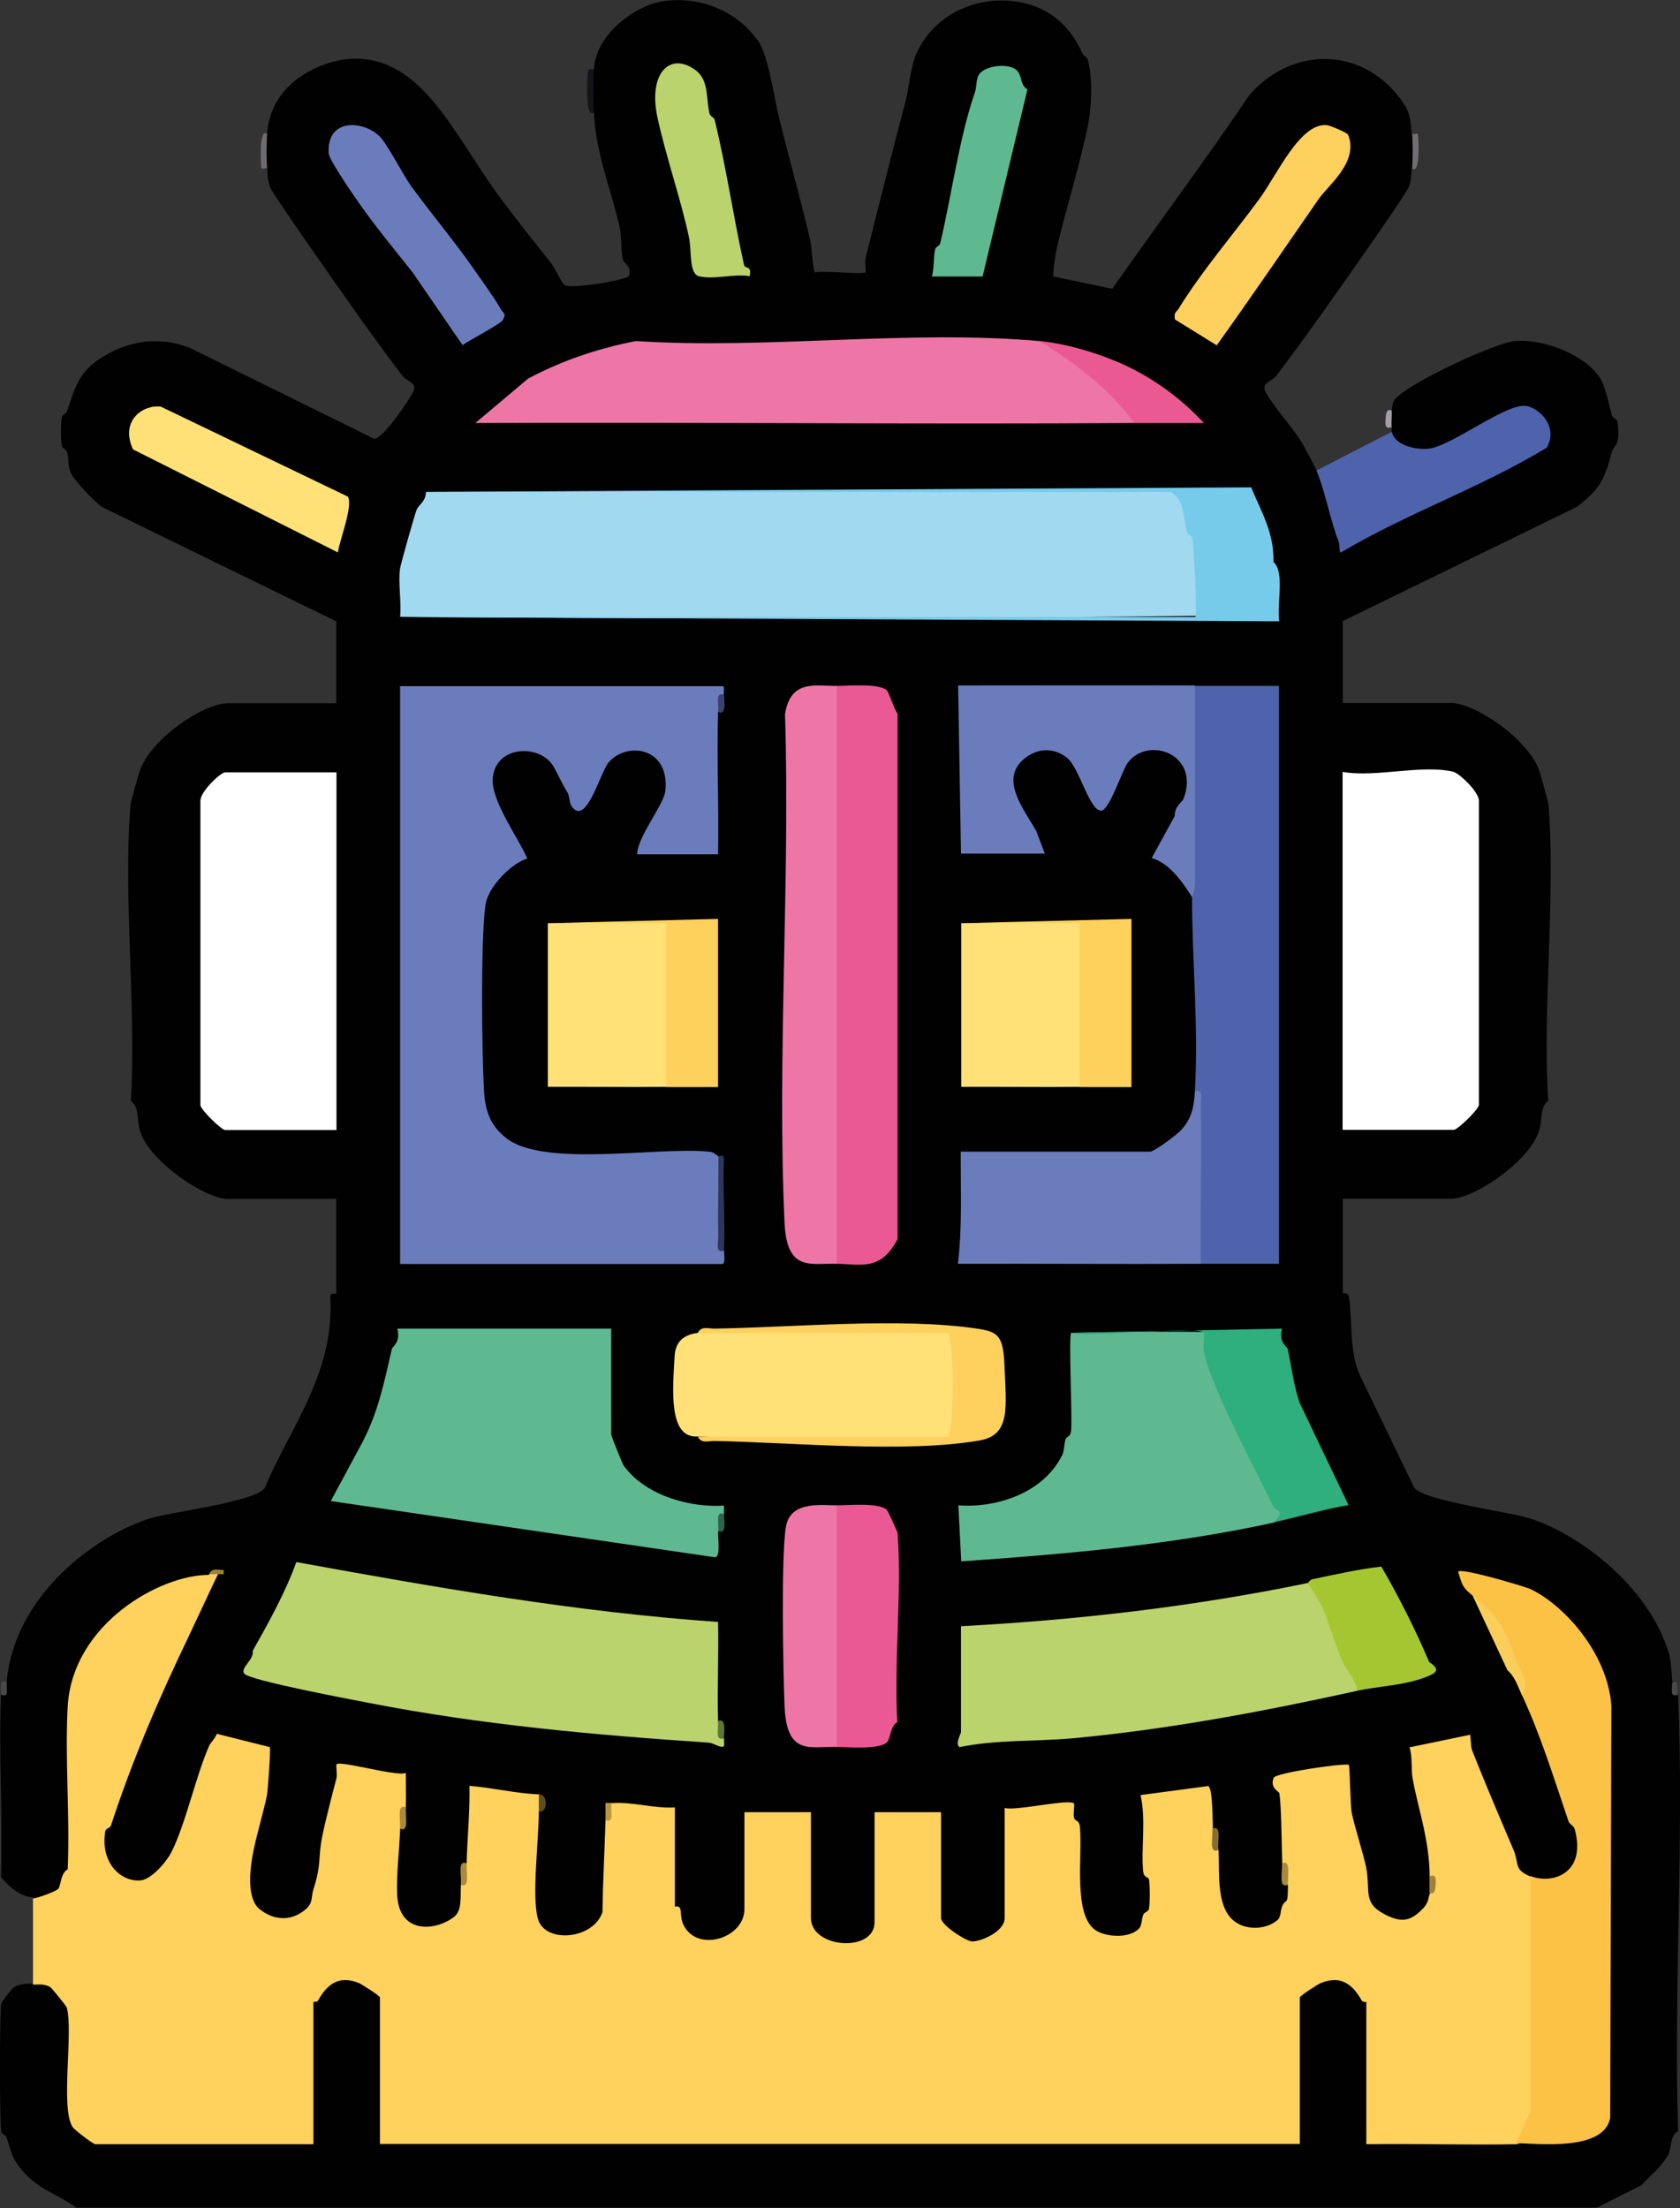 <?xml version="1.0" encoding="UTF-8"?>
<svg id="Capa_2" data-name="Capa 2" xmlns="http://www.w3.org/2000/svg" viewBox="0 0 70.75 92.97">
  <rect x="0" y="0" width="70.75" height="92.97" fill="#333333" stroke="none"/>
  <g id="Capa_1-2" data-name="Capa 1">
    <path d="M25.01,2.92c.09-1.52,1.75-2.61,2.67-2.82,1.39-.32,3.18.14,4.23,1.6.46.64.68,2.38.9,3.26.41,1.67.93,3.51,1.32,5.19.06.28.1,1.29.2,1.32.3-.1,2.05.11,2.12-.01.03-.06-.04-.41,0-.58.54-2.18,1.12-4.46,1.69-6.64.16-.61.2-1.49.5-2.09,1.11-2.24,3.92-2.61,5.54-1.59.62.39,1.05.92,1.4,1.68.06.12.19.14.23.28.21.71.16,1.94.02,2.68-.34,1.74-.95,3.61-1.34,5.31-.04.18-.17,1.07-.13,1.13l2.48.52c1.93-2.75,3.89-5.37,5.77-8.15,1.73-2.01,4.66-2.1,6.34.12.38.5.45.75.5,1.51.24.17.21,1.21,0,1.45-.02.3-.02.5-.12.78-.09.24-1.64,2.46-1.92,2.86-1.13,1.61-2.48,3.54-3.65,5.08-.22.29-.69.29-.44.73.42.74,1.17,1.49,1.59,2.24.11.2.44.82.53,1.02l.3.04c.26,1.11.6,2.06,1,2.87,2.73-1.26,5.61-2.66,8.28-4.16.37-.21-.65-1.47-1.03-1.08-1.26.64-2.52,1.23-3.8,1.78-.53.02-1.9-.07-1.58-1.08-.01-.05,0-.12,0-.18-.21-.12-.17-.56,0-.73.03-.06.01-.3.13-.44.61-.72,4.22-2.38,5.05-2.46,1.03-.1,2.79.44,3.56,1.5.25.35.41,1.19.53,1.62.04.15.21.14.23.27.16,1.01-.15.99-.23,1.28-.34,1.3-.57,1.6-1.47,2.31l-9.86,4.81v3.45h4.57c.99,0,3.24,1.51,3.71,2.86.03.09.37,1.32.38,1.39.32,3.78-.26,8.61-.01,12.5-.37.27-.22.82-.41,1.33-.45,1.27-2.73,2.79-3.67,2.79h-4.57v3.99s.21-.07.25.12c.17.99,0,2.34.49,3.37l2.27,4.69c.42.56,4.03,1.01,4.93,1.31,2.03.67,4.98,2.85,5.81,5.72.09.32.11,1.08.13,1.13.08.2.16.38.24.54.26,5.99-.19,12.36,0,18.39-.36.2-.26.69-.41.98-.27.51-.78.91-1.14,1.3l-1.87.94H3.21c-.79-.58-1.56-.73-2.28-1.57-.43-.51-.44-.73-.65-1.37-.04-.14-.21-.14-.23-.27-.07-.45-.07-4.9,0-5.37,0-.05.45-.65.53-.69.26-.16.53-.16.81-.16.54-1.05,1.84.55,1.75,1.68-.13,1.43-.1,2.79.09,4.07.46.22.72.54.77.97l.11-.36h8.93l.15.36c-.09-.02-.24-.06-.24-.16-.08-1.16-.11-4.45,0-5.56l.24-.26c.04-.8.79-1.25,1.28-1.28.42-.03,1.62.33,1.52,1.1.1.04.24.1.24.21.05,1.01.12,4.9,0,5.7l-.24.27.12-.36h38.45l.15.36c-.1-.04-.23-.1-.24-.21-.09-1.24-.1-4.47,0-5.7l.24-.27c-.17-.51.52-.84.8-.95.76-.29,1.76-.15,2,1.13.09.02.23.06.24.16.11,1.02.07,4.45,0,5.56l-.24.26c2.04-.6,4.28-.54,6.33,0l.37-.36h1.55c.75.09,1.36-.18,1.81-.81l.04-17.24c-.64-3.81-3.5-4.98-5.8-5.28.17.15.25.28.2.63.52.65,2,3.12,2.1,3.96,0,.07,0,.14-.03.21.58.56,1.02,1.42,1.31,2.59.46,1.2.92,2.46,1.26,3.64.11,1.59-1.66,2.52-2.21,1.39-.45.59-.81-.23-.92-.87-.69-1.52-1.31-3.09-1.86-4.7l-1.96.41c-.02,1.02.15,2.06.49,3.14.26.86.26,1.53,0,2.02.2.18.18.53,0,.73.5.79-.72,1.46-1.24,1.44-1.07-.05-1.7-.86-1.68-2.48-.39-1.31-.71-2.7-.76-4.04l-2.62.43c.1.09.18.21.21.38.13.68.25,2.6-.11,3,.1.35.18.65.24.91.5.09-.14,1.54-.32,1.75-.6.71-2.13.45-2.55-.6-.22-.54-.52-2.33-.05-2.61-.09-.35-.17-.66-.24-.91-.24-.2-.34-.68-.31-1.43-.1-.1-2.36.25-2.41.43-.04.15-.09,2.99.27,3.07.2,1.32-.36,2.44-1.2,2.74-2.23.8-2.32-2.58-2.17-4.86-.19-.11-.29-.35-.31-.73l-2.49.26-.15-.39c.1.03.21.08.24.21.05.19.03,3.73,0,4.15l-.24.26c.51.79-.92,1.38-1.41,1.35-.37-.03-1.6-.7-1.27-1.35-.06-.01-.12-.03-.16-.08-.12-.15-.11-3.6-.08-4.1l.24-.26c-.03.14-.06.35-.14.36-.3.07-2.23.08-2.48,0l-.18-.36c.09.04.23.09.24.21.07.58.06,3.55,0,4.15l-.24.26c.51.99-.79,1.28-1.35,1.24s-1.85-.49-1.33-1.42c-.09-.04-.23-.1-.24-.21-.05-.55-.06-3.48,0-3.98l.24-.26c-.03.14-.06.35-.14.36-.3.07-2.23.08-2.48,0l-.18-.36c.09.02.22.05.24.16.04.21.03,3.31,0,3.67l-.24.26c.4.23.12.71-.15,1.05-.91,1.19-2.89.62-2.78-1.14-.09-.04-.23-.1-.24-.21-.04-.44-.05-3.34,0-3.7l.24-.26c-.05.09-.09.18-.15.25-.21.25-2.25.05-2.53-.43-.06.19-.14.43-.24.73.28,1.12.24,2.74.1,3.96-.15,1.33-2.44,1.68-3.1.5-.32-.58-.15-3.8-.05-4.63l.25-.19c.15-.21.15-.45,0-.73-.07.09-.15.17-.23.23-.44.31-2.01-.16-2.57-.37.2.82.17,2.37-.24,3.05-.07.24-.15.55-.24.91.36,0,.26.97.11,1.28-.57,1.11-2.29,1.14-2.87-.04-.29-.59-.24-3.19.2-3.6.07-.25.15-.55.24-.91-.22-.23-.3-.59-.25-1.07l-2.43-.4c-.39,1.93-.78,3.85-1.18,5.77-2.99,2.39-3.51-1.51-2.23-4.89.04-.24.15-1.55.12-1.62-.06-.14-2.06-.68-2.12-.16-.51,1.57-1.06,3.09-1.65,4.58-1.23,2.36-3.87.9-3-1.58,1.27-3.27,2.66-6.68,4.22-9.79.07-.14.17-.25.27-.36s.22-.2.34-.29c.41-.18-.15-.12-.37,0l-.18.37c-1.85.06-5.4,2.03-5.54,5.21,0,2.32,0,4.65-.05,6.97-.34.8-1.11,1.9-1.66,1.07-.47,0-.99-.42-1.34-.85.08-2.52-.1-5.18,0-7.68.07-.17.15-.35.24-.54.33-3.64,3.69-6.1,5.94-6.85.93-.31,4.47-.7,4.93-1.31,1.08-2.59,2.94-4.8,2.76-8.06.03-.19.25-.1.25-.12v-3.99h-4.57c-.93,0-3.22-1.52-3.67-2.79-.18-.51-.03-1.07-.41-1.33.24-3.89-.34-8.72-.01-12.5,0-.08.35-1.31.38-1.39.47-1.38,2.7-2.86,3.71-2.86h4.57v-3.45l-9.86-4.81c-.28-.19-1.21-1.14-1.34-1.49-.1-.28-.07-.58-.13-.82-.04-.15-.21-.14-.23-.27-.04-.25-.04-.94,0-1.2.02-.13.19-.13.23-.27.35-1.1.57-1.68,1.41-2.22,1.18-.76,2.47-.92,3.72-.45l7.79,3.84c.33.06,1.4-1.51,1.63-1.93.25-.44-.22-.43-.44-.73-1.18-1.54-2.53-3.47-3.65-5.08-.28-.4-1.83-2.62-1.92-2.86-.1-.28-.1-.48-.12-.78-.24-.17-.21-1.21,0-1.45.14-2.24,2.41-3.17,3.71-3.17,2.83,0,4.13,3.14,6,5.71.71.98,1.51,1.97,2.25,2.9.14.18.44.82.55.91.26.21,2.63-.21,2.71-.36.19-.35-.21-.58-.23-.68-.1-.42-.06-.98-.14-1.36-.34-1.55-1.01-3.1-1.09-4.86-.22-.4-.24-1.5,0-1.82Z" style="fill: #010101;"/>
    <path d="M8.81,66.28c.13-.11.25-.15.37,0-.41.85-.81,1.73-1.22,2.59-1.22,2.54-2.36,5.15-3.29,8-.04.11-.22.1-.24.25-.21,1.33.68,2.14,1.51,2.05.42-.05,1.05-.73,1.29-1.21.59-1.18,1.01-3.16,1.58-4.46.06-.13.25-.3.32-.5l2.23.56c.05.07-.08,1.83-.12,2.04-.13.65-.47,1.78-.59,2.45-.14.75-.25,1.9.28,2.33.59.48,1.33.53,1.93.02.35-.3.22-.49.35-.89.33-1.01.18-1.3.36-2.19.14-.69.42-1.76.6-2.45.04-.17-.03-.53,0-.58.11-.19,2.52.52,2.92.36,0,.48.01.97,0,1.45-.07.25-.15.55-.24.91-.03.91-.17,1.98-.12,2.82.1,1.63,1.65,1.47,2.4.87.34-.27.25-.85.28-1.33.07-.25.15-.55.24-.91.03-1.1.14-2.17.12-3.27.97.08,1.95.32,2.92.36.2.24.21.5,0,.73,0,1.19-.3,3.56-.04,4.5.29,1.07,2.34.88,2.72-.27.02-1.29.09-2.57.13-3.86.07-.2.15-.44.24-.73.92-.07,1.76.23,2.68.18v4.18s.15-.05.21.05c.09.16-.02.47.23.85.66,1,2.49.38,2.49-.8v-4.08h2.8v4.45c0,1.29,2.68,1.48,2.68.18v-4.63h2.8v4.45c0,.31,1.04.97,1.29.99.33.03,1.39-.39,1.39-.99v-4.63c.41.15,2.79-.41,2.92-.18.03.06-.04.42,0,.59.05.18.22.07.25.4.11,1.24-.29,3.64.63,4.32.45.33,1.52.38,1.89-.09.08-.1.08-.39.15-.55.06-.12.22-.11.24-.26.04-.24.04-.96,0-1.2-.02-.15-.22-.05-.25-.38-.09-.99.13-2.16-.11-3.19l2.85-.38c.2.08.18,1.51.2,1.83.09.35.17.66.24.91.03,1.12-.08,2.46.73,3,.49.33,1.27.3,1.74-.09.17-.14.12-.4.21-.6.17-.37.23.07.24-.86-.09-.34-.17-.64-.24-.91-.03-.77-.03-2.31-.12-2.97-.01-.08-.42-.23-.24-.66.08-.2,2.77-.6,3.16-.55.05.07.06,1.7.13,2.05.1.49.5,1.77.6,2.26.2,1.03-.17,1.51.82,2.01.63.31,1.03.32,1.59-.28.25-.27.2-.46.27-.59.15-.27.15-.51,0-.73-.02-1.59-.47-2.78-.72-4.13-.07-.35,0-.91-.13-1.32l2.55-.53c.04.2.02.49.09.67.55,1.39,1.14,2.77,1.74,4.18.25.59-.01.83.74,1.13l.24.17v9.64c-.13.63-.38,1.34-.85,1.45-2.11.04-4.22-.03-6.33,0v-5.99s-.14.03-.2-.07c-.47-.84-1.02-1.01-1.73-.72-.1.04-.87.53-.87.6v6.17H16v-6.17c0-.07-.78-.56-.87-.6-.72-.29-1.26-.12-1.73.72-.05.1-.2.05-.2.07v5.99H4.01c-.08,0-.86-.59-.95-.72-.53-.81.04-4.01-.25-5.04-.02-.06-.62-.81-.7-.86-.26-.14-.46-.1-.72-.1v-3.63c.17,0,.99-.3,1.07-.41.1-.13.1-.67.39-.81.1-2.23-.12-4.66,0-6.86.2-3.46,3.87-5.55,5.96-5.54Z" style="fill: #ffd15d;"/>
    <path d="M58.61,18.17c.14.66,1.22.79,1.63.71,1.01-.19,3.18-1.89,4.01-1.79.55.06,1.4.87.89,1.76-2.81,1.7-5.83,2.73-8.67,4.41-.09.02-.03-.29-.1-.47-.32-.79-.59-2.2-.93-2.98l3.17-1.63Z" style="fill: #4e63ab;"/>
    <path d="M25.01,2.92c-.03.53-.02,1.28,0,1.82-.35.29-.3-1.34-.25-1.7.03-.21.13-.1.25-.11Z" style="fill: #141419;"/>
    <path d="M59.47,5.64c.07.02.23-.03.24,0,.03.07.12,1.76-.24,1.45.03-.41.03-1.05,0-1.45Z" style="fill: #716e74;"/>
    <path d="M11.25,5.64c-.03.41-.03,1.05,0,1.45-.07-.02-.23.03-.24,0-.03-.07-.12-1.76.24-1.45Z" style="fill: #6d6a70;"/>
    <path d="M58.61,17.26c.02.23-.03.51,0,.73-.27.07-.29-.05-.25-.46s.22-.21.25-.26Z" style="fill: #a29fa4;"/>
    <path d="M.29,70.82c-.04.39.13.63-.24.54.02-.42-.11-.63.24-.54Z" style="fill: #4a484d;"/>
    <path d="M70.42,70.82c.08.15.2-.39.24.54-.33.08-.25-.12-.24-.54Z" style="fill: #4a484d;"/>
    <path d="M30.49,52.67c0,.17.07.52-.07.55h-13.57v-24.33h13.56c.13-.02.06.23.07.36-.06.21-.14.45-.24.73-.06,1.99.04,4,0,5.99h-3.41c.02-.75,1.13-2.09,1.19-2.67.19-1.84-1.61-2.09-2.38-1.21-.37.43-.96,2.77-1.58,1.84-.08-.13-.08-.42-.15-.54-.22-.35-.51-.99-.64-1.18-.61-.91-2.45-.8-2.52.6-.05.93,1.1,2.51,1.46,3.34-.57.14-1.66,1.13-1.77,1.98-.2,1.52-.15,6.07-.06,7.74.05,1.02.33,1.56.94,2.05,1.58,1.25,6.44.35,8.52.57.24.02.25.1.41.19.13,1.36.18,2.59.16,3.67l.09.32Z" style="fill: #6b7cbc;"/>
    <path d="M17.95,20.71l31.37-.09.51.18c.65,1.57.84,3.26.76,5.13-11.23.13-22.47.14-33.74.04.06-.61-.09-1.49,0-2.05.02-.14.6-2.22.69-2.44.11-.27.38-.33.4-.77Z" style="fill: #a1d9f0;"/>
    <path d="M30.49,73.18c-.01.13.05.37-.06.37-.21-.01-.4-.17-.61-.18-4.77-.32-9.49-.74-14.23-1.66-.66-.13-5.13-.96-5.31-1.25-.16-.25.44-.6.36-.95.65-1.15,1.37-2.44,1.84-3.74,5.89,1.07,11.81,2.11,17.76,2.52.03,1.39-.04,2.79,0,4.18.1.27.18.51.24.73Z" style="fill: #bbd36c;"/>
    <path d="M30.24,64.47c-.01.32.13,1.19-.18,1.09l-16.13-2.36,1.34-2.49c.65-1.26.89-2.42,1.23-3.9.03-.14.39-.29.23-.87h9.01v4.45c0,.08.48,1.26.52,1.31.96,1.34,2.96,1.79,4.23,1.69,0,.12,0,.24,0,.36-.06.21-.14.45-.24.73Z" style="fill: #5eb991;"/>
    <path d="M14.17,32.51v15.07h-4.69c-.14,0-.99-.81-1.04-1.04v-12.85c.04-.41.86-1.17,1.04-1.17h4.69Z" style="fill: #fff;"/>
    <path d="M61.23,32.51c.23.06,1,.78,1.05,1.17v12.85c-.05.23-.91,1.04-1.05,1.04h-4.69v-15.07c1.41.25,3.34-.33,4.69,0Z" style="fill: #fff;"/>
    <path d="M50.33,28.88c1.18,0,2.36,0,3.53,0v24.33c-1.09,0-2.19,0-3.29,0-.06-.16-.13-.33-.17-.51-.27-1.09-.08-5.15.04-6.51-.04.09-.08,0-.12-.25.16-2.69-.12-5.51-.12-8.17l-.12-.4c-.06-2.84.02-5.67.25-8.5Z" style="fill: #4e63ab;"/>
    <path d="M43.76,14.36c.91.13,3.7,1.94,3.97,3.06.03.12.04.25.05.39-9.25.06-18.51-.04-27.76,0l2.22-1.87c1.47-.78,2.99-1.28,4.54-1.58,5.58.36,11.44-.49,16.98,0Z" style="fill: #ee76a7;"/>
    <path d="M55.08,66.65c.31-.05.58.22.81.83l.85,2.28c.5.58.64,1.06.41,1.43-3.94.87-7.99,1.63-11.99,2-1.58.14-3.19.05-4.75.37-.2-.14.06-.55.06-.64v-4.45c4.89-.26,9.77-.82,14.61-1.82Z" style="fill: #bbd36c;"/>
    <path d="M45.1,56.12c1.93-.05,3.87-.06,5.8-.04.31,2.34,1.81,5.23,2.88,7.06.52.48.37.76-.15.97-4.36.95-8.75,1.32-13.15,1.63l-.12-2.36c1.36.12,3.52-.38,4.38-2.13.08-.16.07-.44.13-.64.05-.16.22-.08.24-.4.05-.63-.11-3.95,0-4.1Z" style="fill: #5eb991;"/>
    <path d="M62.02,67.19c-.37-.33-.41-.32-.61-1-.05-.24,2.82.61,3.05.72,1.39.66,3.24,2.68,3.4,4.91l-.05,17.35c-.27,1.45-3.15,1.06-3.97,1.07l.62-1.35v-9.9c.9.36,2.36-.1,1.86-1.96-.05-.19-.22-.2-.27-.36-.61-1.8-1.18-3.64-1.96-5.31-.27-1.56-1.28-3.05-2.07-4.18Z" style="fill: #fcc246;"/>
    <path d="M35.24,28.88c.49,0,1.74-.12,2.1.18.09.07.31.79.46.99v22.12c-.7,1.35-1.53,1.06-2.57,1.04l-.24-.13v-23.98l.24-.22Z" style="fill: #ea5993;"/>
    <path d="M35.24,28.88v24.33c-1.11-.03-2.1.35-2.2-1.72-.32-6.93.24-14.43.02-21.42.23-1.51,1.35-1.17,2.18-1.19Z" style="fill: #ee76a7;"/>
    <path d="M29.39,56.12c3.62-.29,7.22-.29,10.81,0,.19.74.28,4.04-.07,4.48-3.55.21-7.2.08-10.74-.12-1.25.1-1.06-1.98-.98-3.38.04-.74.54-.92.98-.98Z" style="fill: #ffe178;"/>
    <path d="M50.33,45.95c.37-.1.24.28.24.63.05,2.21-.04,4.43,0,6.63-3.41.02-6.82-.01-10.23,0,.19-1.55.11-3.14.12-4.72h7.98c.16,0,1.11-.7,1.3-.91.41-.45.54-.89.58-1.63Z" style="fill: #6b7cbc;"/>
    <path d="M50.33,28.88c0,2.76,0,5.52,0,8.28,0,.33-.13.58-.13.61-.46-.74-1.01-1.45-1.7-1.64l.97-1.77c0-.43.31-.58.37-.72.72-1.9-1.5-2.67-2.35-1.52-.24.33-.76,1.98-1.11,2.01-.49.04-.92-1.8-1.44-2.22-.55-.44-1.22-.42-1.76,0-1.13.87-.07,2.14.46,3.08l.36.95h-3.53l-.12-7.08c3.33,0,6.66-.01,9.98,0Z" style="fill: #6b7cbc;"/>
    <path d="M40.47,38.87l5.12-.05c.04.06.08.11.12.17.15.24.03,5.77,0,6.56l-.24.21c-1.66.02-3.33-.01-4.99,0v-6.9Z" style="fill: #ffe178;"/>
    <path d="M23.06,38.87l5.12-.05c.04.06.08.11.12.17.15.24.03,5.77,0,6.56l-.24.21c-1.66.02-3.33-.01-4.99,0v-6.9Z" style="fill: #ffe178;"/>
    <path d="M17.95,20.71l34.74-.19c.41,1,.97,1.89.94,3.14.48.43.14,1.7.24,2.5l-37.01-.18h33.48c.08-.12-.05-2.9-.13-3.32-.03-.14-.19-.13-.23-.27-.16-.66-.09-1.33-.68-1.68h-31.36Z" style="fill: #76cbeb;"/>
    <path d="M45.1,56.12l8.89-.18c-.15.6.2.72.24.86.16.74.25,1.52.5,2.26l2.06,4.31c-1.06.18-2.11.5-3.17.73.59-.51.09-.48,0-.67-.71-1.49-2.68-5.13-2.92-6.54-.04-.22.03-.73,0-.78-.19-.31-4.9.24-5.6,0Z" style="fill: #2fae7e;"/>
    <path d="M35.24,63.38c.49,0,1.74-.12,2.1.18.04.03.46.93.46.99.19,2.44-.16,5.46-.01,7.96-.3.15-.28.71-.45.86-.36.3-1.62.19-2.1.18l-.24-.17v-9.78l.24-.22Z" style="fill: #ea5993;"/>
    <path d="M35.24,63.38v10.17c-1.15-.02-2.11.38-2.2-1.72-.06-1.47-.15-6.36.06-7.56.19-1.11,1.57-.88,2.14-.89Z" style="fill: #ee76a7;"/>
    <path d="M15.96,5.71c.35.34.98,1.6,1.35,2.12.83,1.14,1.79,2.28,2.61,3.45.34.49.89,1.24,1.18,1.75.09.16.23.14.08.44-.08.16-1.44.87-1.7,1.06l-2.11-3.07c-.75-.94-1.59-1.96-2.3-2.98-.23-.33-1.21-1.75-1.23-2.03-.08-1.52,1.49-1.35,2.12-.73Z" style="fill: #6b7cbc;"/>
    <path d="M56.77,5.67c.47,1.13-.83,2.13-1.23,2.7-1.43,2.06-2.85,4.15-4.3,6.17l-1.76-1.09c-.05-.31.05-.29.14-.43,1.04-1.68,2.3-3.12,3.42-4.65.76-1.04,1.71-3.2,2.83-3.1.14.01.87.32.9.4Z" style="fill: #fed05d;"/>
    <path d="M14.65,20.91c.23.39-.37,1.9-.42,2.35l-8.63-4.34c-.56-1.23.44-1.89,1.17-1.8l7.88,3.79Z" style="fill: #ffe178;"/>
    <path d="M29.45,11.64c-.45-.11-.31-1.08-.44-1.67-.35-1.63-.96-3.36-1.32-5.01-.41-1.9.54-2.8,1.61-2,.57.43.43,1.22.58,1.82.04.15.19.14.22.28.49,2.01.78,4.05,1.23,6.08.05.22.34,0,.24.49-.65-.12-1.51.16-2.13,0Z" style="fill: #bbd36c;"/>
    <path d="M39.25,11.64c.09-.34.06-.83.13-1.13.04-.15.19-.14.22-.28.49-2.09.8-4.45,1.46-6.35.07-.21.05-.56.16-.73.25-.4,1.26-.51,1.6-.19.22.2.15.66.45.8l-1.89,7.88h-2.13Z" style="fill: #5eb991;"/>
    <path d="M55.08,66.65s.09-.14.2-.16c.96-.2,1.92-.42,2.89-.53.74,1.26,1.43,2.64,2.02,4.02.44.29.35.44-.09.61-.94.38-1.99.39-2.95.6-.03-.44-.49-.95-.61-1.22-.27-.59-.59-1.69-.85-2.29-.1-.23-.47-.79-.61-1.03Z" style="fill: #a4c731;"/>
    <path d="M40.47,38.87l7.18-.18v7.08c-.73,0-1.46,0-2.19,0v-6.9s-4.99,0-4.99,0Z" style="fill: #fed15d;"/>
    <path d="M23.06,38.87l7.18-.18v7.08c-.73,0-1.46,0-2.19,0v-6.9s-4.99,0-4.99,0Z" style="fill: #fed15d;"/>
    <path d="M29.39,56.12c.13-.3.46-.18.67-.18,3.35-.05,7.86-.48,11.08,0,.88.13,1.11.28,1.16,1.54.07,1.76.28,2.94-1.05,3.17-3.12.54-7.91.08-11.19.02-.21,0-.54.12-.67-.18h10.52c.28-.1.28-4.25,0-4.37h-10.52Z" style="fill: #fed05d;"/>
    <path d="M43.76,14.36c1.03.09,2.26.44,3.26.86,1.3.54,2.62,1.44,3.68,2.59-.97,0-1.95,0-2.92,0-1.17-1.54-2.58-2.58-4.02-3.45Z" style="fill: #eb5993;"/>
    <path d="M62.02,67.19c1.11.99,1.24,1.07,1.84,2.76.1.3.62.83.23,1.42-.17-.36-.28-.76-.61-1.05l-1.46-3.13Z" style="fill: #fbcd5b;"/>
    <path d="M30.24,48.67c.06.04.22-.11.25.11-.06,1.27.06,2.63,0,3.88-.37.1-.24-.28-.24-.63-.03-1.12.02-2.25,0-3.37Z" style="fill: #2f365b;"/>
    <path d="M17.09,76.09c-.01.49.13,1.05-.24.91.01-.49-.13-1.04.24-.91Z" style="fill: #a98b3c;"/>
    <path d="M51.06,76.99c.38-.14.23.42.24.91-.38.14-.23-.42-.24-.91Z" style="fill: #866e30;"/>
    <path d="M19.65,78.45c-.01.49.13,1.04-.24.91.03-.48-.15-1.04.24-.91Z" style="fill: #a98a3c;"/>
    <path d="M53.99,78.45c.36-.15.25.43.24.91-.38.14-.23-.42-.24-.91Z" style="fill: #a88a3c;"/>
    <path d="M60.2,78.99c.27-.07.29.05.25.46s-.22.21-.25.26c0-.24,0-.48,0-.73Z" style="fill: #9f8238;"/>
    <path d="M22.69,75.54c.43.02.36.83,0,.73,0-.24,0-.48,0-.73Z" style="fill: #5e4d22;"/>
    <path d="M25.74,75.91c-.02.46.12.84-.24.73,0-.24,0-.49,0-.73.08,0,.16,0,.24,0Z" style="fill: #b89741;"/>
    <path d="M30.49,29.25c.04.43.07.86-.24.73.01-.46-.12-.84.24-.73Z" style="fill: #394270;"/>
    <path d="M30.49,63.74c.02.45.09.85-.24.73.02-.46-.12-.84.24-.73Z" style="fill: #2f634d;"/>
    <path d="M30.24,72.46c.31-.13.28.3.24.73-.36.11-.23-.27-.24-.73Z" style="fill: #5f7837;"/>
    <path d="M8.81,66.28c.11-.3.42-.16.61-.18v.18s-.24,0-.24,0c-.12,0-.24,0-.37,0Z" style="fill: #9f8238;"/>
  </g>
</svg>